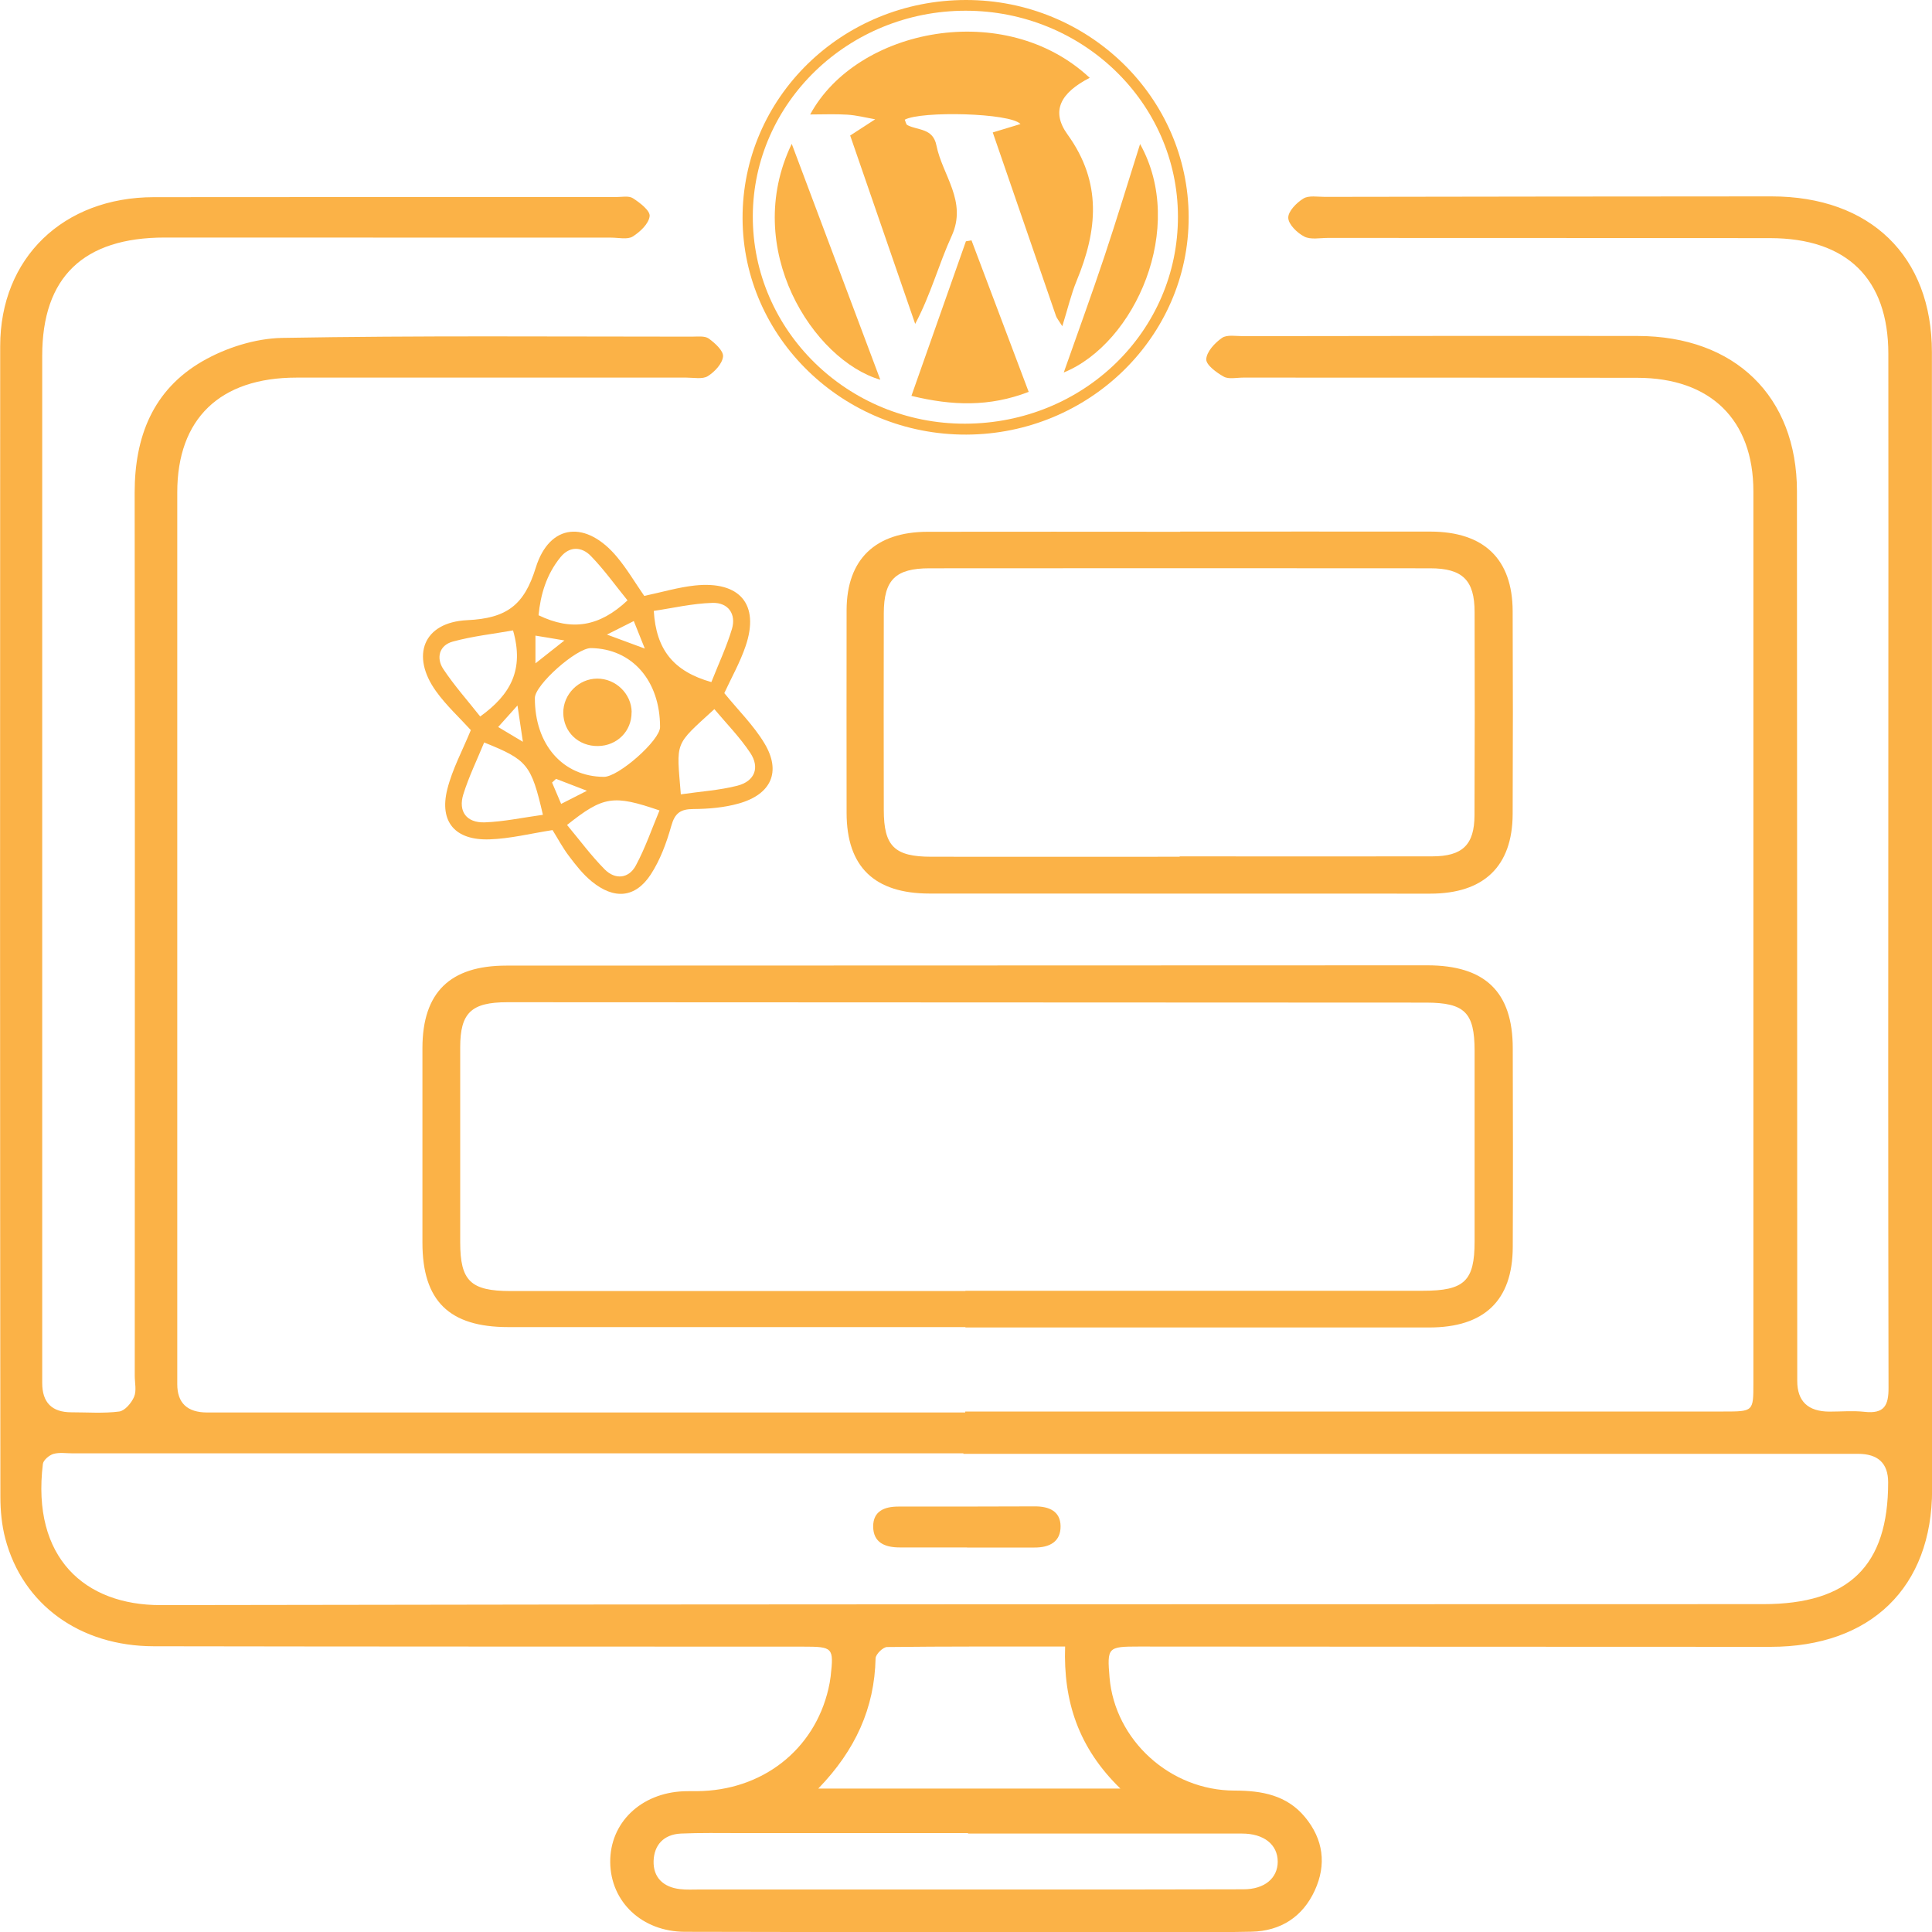 <?xml version="1.0" encoding="UTF-8"?>
<svg id="Layer_1" data-name="Layer 1" xmlns="http://www.w3.org/2000/svg" viewBox="0 0 200 200">
  <defs>
    <style>
      .cls-1 {
        fill: #fbb247;
      }
    </style>
  </defs>
  <path class="cls-1" d="M99.93,146.12c26.16,0,52.32,0,78.48,0,3.1,0,3.1,0,3.1-2.93,0-30.77,0-61.55,0-92.32,0-7.41-4.43-11.75-12.01-11.76-13.61-.02-27.21-.02-40.82-.02-.68,0-1.48,.19-2-.1-.75-.42-1.83-1.21-1.81-1.8,.04-.78,.88-1.69,1.63-2.21,.52-.36,1.45-.18,2.2-.18,13.61-.02,27.21-.04,40.82-.02,10.09,.01,16.49,6.26,16.5,16.07,.02,30.7,.02,61.4,.03,92.1q0,3.17,3.34,3.18c1.2,0,2.42-.11,3.61,.02,2.06,.23,2.51-.65,2.5-2.51-.05-22.29-.03-44.59-.02-66.88,0-13.38,.02-26.75,0-40.13,0-7.77-4.29-11.97-12.24-11.98-15.26-.02-30.52-.01-45.78-.02-.83,0-1.79,.2-2.44-.14-.74-.38-1.64-1.26-1.66-1.94-.02-.67,.85-1.56,1.57-2,.55-.34,1.46-.17,2.21-.17,15.41-.02,30.82-.05,46.23-.05,10.25,0,16.62,6.19,16.62,16.13,.01,39.25,.02,78.5,.02,117.76,0,10.09-6.34,16.26-16.73,16.26-21.8,0-43.6-.02-65.4-.03-3.21,0-3.28,.08-3.02,3.21,.56,6.48,6.27,11.7,12.94,11.7,2.84,0,5.41,.48,7.28,2.73,1.92,2.31,2.26,4.93,1.02,7.62-1.24,2.7-3.51,4.2-6.56,4.26-4.36,.09-8.72,.03-13.08,.03-15.18,0-30.37,.02-45.55-.02-4.46-.01-7.7-3.11-7.74-7.2-.04-4.08,3.16-7.17,7.61-7.35,.45-.02,.9-.01,1.35-.01,6.75-.04,12.16-4.25,13.63-10.6,.1-.43,.18-.86,.23-1.29,.33-2.98,.25-3.07-2.87-3.07-22.4-.01-44.8,0-67.2-.04-7.65-.01-13.57-4.31-15.37-11.14-.37-1.4-.51-2.89-.51-4.34C0,115.21,0,75.52,.02,35.83c0-9.12,6.52-15.41,15.92-15.42,15.94-.02,31.87-.01,47.81-.01,.6,0,1.34-.16,1.77,.12,.73,.47,1.8,1.29,1.73,1.86-.09,.78-.99,1.63-1.76,2.11-.54,.33-1.46,.11-2.21,.11-15.41,0-30.82-.01-46.23-.01-8.42,0-12.68,4.11-12.68,12.23,0,35.45,0,70.9,0,106.35q0,3.03,3.02,3.03c1.65,0,3.33,.13,4.95-.08,.59-.08,1.27-.89,1.54-1.52,.27-.63,.07-1.44,.07-2.17,0-30.48,.03-60.96-.01-91.44,0-5.75,1.87-10.63,7.03-13.6,2.41-1.39,5.46-2.36,8.24-2.41,14.13-.25,28.26-.13,42.39-.13,.6,0,1.35-.1,1.76,.19,.65,.47,1.54,1.27,1.49,1.86-.07,.74-.86,1.59-1.58,2.04-.55,.34-1.46,.15-2.21,.15-13.46,0-26.91,0-40.37,0-7.92,0-12.34,4.25-12.34,11.88,0,30.77,0,61.55,0,92.32q0,2.92,3.09,2.93c26.16,0,52.32,0,78.48,0v-.07Zm-.2,4.39v-.06c-30.73,0-61.46,0-92.19,0-.68,0-1.39-.12-2.01,.06-.44,.13-1.04,.64-1.09,1.03-1.19,9.73,4.35,14.64,12.2,14.62,55.3-.11,110.59-.08,165.89-.1,8.87,0,12.94-3.97,12.93-12.61q0-2.94-3.1-2.95c-30.88,0-61.76,0-92.64,0Zm.48,39.31v-.06c-7.88,0-15.77,0-23.65,0-2.03,0-4.05-.04-6.08,.05-1.78,.09-2.77,1.19-2.82,2.84-.05,1.68,.98,2.71,2.73,2.91,.67,.08,1.35,.04,2.02,.04,10.44,0,20.87,0,31.31,0,8.33,0,16.67,.01,25-.02,2.2,0,3.54-1.16,3.55-2.85,0-1.79-1.44-2.92-3.69-2.92-9.46,0-18.92,0-28.38,0Zm-15.51-4.67h31.28c-4.36-4.24-5.91-9.06-5.72-14.7-6.31,0-12.37-.02-18.43,.05-.42,0-1.18,.75-1.19,1.17-.11,5.14-2.08,9.5-5.93,13.48Z"/>
  <path class="cls-1" d="M99.94,137.38c-15.78,0-31.56,0-47.33,0-6.12,0-8.88-2.72-8.88-8.74,0-6.72,0-13.44,0-20.16,.01-5.74,2.85-8.52,8.68-8.52,31.78-.01,63.56-.02,95.34-.03,5.99,0,8.84,2.75,8.85,8.57,.02,6.87,.03,13.74,0,20.6-.02,5.52-2.94,8.32-8.65,8.32-16,0-32.01,0-48.01,0v-.04Zm0-3.73v-.03c15.78,0,31.56,0,47.34,0,4.32,0,5.37-1,5.37-5.11,0-6.58,0-13.15,0-19.73,0-3.96-1.02-4.98-5.01-4.99-31.71-.02-63.42-.03-95.12-.04-3.74,0-4.88,1.1-4.88,4.67,0,6.72,0,13.44,0,20.17,0,4.01,1.07,5.05,5.2,5.06,15.7,0,31.41,0,47.11,0Z"/>
  <path class="cls-1" d="M122.17,55.03c8.64,0,17.27-.01,25.91,0,5.54,.01,8.49,2.84,8.51,8.23,.03,7.01,.03,14.02,0,21.03-.03,5.39-2.98,8.22-8.53,8.22-17.27,0-34.55,0-51.82-.01-5.74,0-8.59-2.78-8.6-8.33,0-7.01-.02-14.02,0-21.03,.02-5.23,2.96-8.08,8.39-8.09,8.71-.02,17.42,0,26.14,0v-.02Zm-.05,33.64v-.02c8.71,0,17.43,.02,26.14,0,3.15,0,4.37-1.21,4.38-4.26,.03-7.01,.03-14.02,.01-21.03,0-3.3-1.25-4.53-4.6-4.53-17.28-.01-34.55-.02-51.83,0-3.51,0-4.72,1.19-4.73,4.63-.02,6.79-.01,13.58,0,20.38,0,3.76,1.1,4.85,4.94,4.85,8.56,.01,17.13,0,25.69,0Z"/>
  <path class="cls-1" d="M66.69,61.69c1.88-.4,3.55-.9,5.25-1.08,4.65-.49,6.71,1.96,5.25,6.26-.58,1.71-1.49,3.32-2.21,4.88,1.42,1.75,3.03,3.33,4.15,5.19,1.77,2.94,.72,5.29-2.66,6.24-1.49,.42-3.11,.56-4.67,.57-1.37,0-1.94,.43-2.31,1.75-.49,1.74-1.14,3.51-2.12,5.02-1.6,2.44-3.78,2.63-6.11,.73-.91-.74-1.65-1.69-2.36-2.63-.66-.87-1.17-1.84-1.7-2.69-2.25,.35-4.38,.89-6.52,.96-3.56,.12-5.22-1.8-4.38-5.17,.52-2.09,1.59-4.06,2.44-6.14-1.16-1.28-2.54-2.54-3.6-4.02-2.64-3.67-1.34-7.14,3.22-7.36,4.12-.19,5.91-1.58,7.1-5.43,1.44-4.63,5.27-4.91,8.44-1.08,1.03,1.24,1.85,2.64,2.8,4.01Zm1.64,13.58c0-4.81-2.9-8.12-7.15-8.18-1.5-.02-5.8,3.8-5.81,5.16-.02,4.82,2.89,8.15,7.15,8.17,1.52,0,5.81-3.79,5.81-5.15Zm-15.22-10.01c-2.01,.36-4.18,.59-6.25,1.16-1.41,.39-1.72,1.71-.97,2.84,1.15,1.73,2.55,3.3,3.82,4.91,3.17-2.28,4.56-4.86,3.4-8.91Zm11.85-3.11c-1.23-1.51-2.4-3.16-3.8-4.6-.91-.94-2.17-1.06-3.13,.12-1.48,1.81-2.08,3.92-2.28,6.02,3.44,1.66,6.31,1.19,9.21-1.54Zm-8.76,22.19c-1.21-5.21-1.6-5.68-6.08-7.48-.73,1.79-1.59,3.54-2.16,5.38-.54,1.75,.32,2.95,2.22,2.89,1.96-.07,3.91-.49,6.01-.78Zm17.44-13.73c.74-1.87,1.57-3.64,2.13-5.5,.46-1.55-.39-2.75-2.02-2.7-2.08,.06-4.16,.55-6.07,.83,.24,4.02,2.04,6.26,5.96,7.37Zm-3.16,11.62c2.06-.3,3.99-.42,5.84-.89,1.83-.47,2.35-1.89,1.35-3.4-1.07-1.61-2.45-3.02-3.72-4.53-4.2,3.84-3.92,3.24-3.47,8.83Zm-2.2,1.67c-4.8-1.65-5.82-1.49-9.58,1.5,1.29,1.54,2.49,3.18,3.91,4.61,1.08,1.08,2.48,.95,3.21-.41,.98-1.82,1.65-3.79,2.45-5.7Zm-5.45-18.21c1.5,.55,2.45,.91,3.92,1.45-.5-1.26-.8-1.99-1.14-2.85-.9,.45-1.53,.78-2.78,1.4Zm-7.4,2.98c1.04-.82,1.85-1.46,3-2.37-1.29-.22-2.05-.35-3-.5v2.87Zm-3.86,6.59c.9,.54,1.52,.91,2.56,1.53-.22-1.46-.36-2.39-.56-3.76-.82,.91-1.29,1.44-2,2.23Zm6,5.36c-.14,.13-.28,.26-.42,.39,.29,.69,.59,1.38,.94,2.21,.9-.46,1.59-.81,2.67-1.36-1.35-.52-2.27-.88-3.19-1.23Z"/>
  <path class="cls-1" d="M123.05,22.48c.02,12.36-10.31,22.47-23.02,22.51-12.71,.04-23.12-10.02-23.16-22.38C76.83,10.11,87.17,0,100.01,0c12.68,0,23.02,10.08,23.04,22.48ZM99.97,1.11c-12.13,0-21.99,9.51-22.04,21.24-.05,11.87,9.84,21.54,21.98,21.51,12.26-.03,22.06-9.58,22.03-21.46-.02-11.75-9.87-21.29-21.98-21.29Z"/>
  <path class="cls-1" d="M100.11,160.19c-2.32,0-4.64,0-6.97,0-1.54,0-2.74-.5-2.75-2.17,0-1.58,1.15-2.06,2.6-2.06,4.72,0,9.44,0,14.16-.02,1.45,0,2.62,.5,2.64,2.04,.02,1.63-1.15,2.23-2.71,2.22-2.32,0-4.64,0-6.97,0h0Z"/>
  <path class="cls-1" d="M65.38,73.72c.02,1.97-1.5,3.49-3.49,3.51-2.02,.02-3.56-1.46-3.58-3.43-.02-1.91,1.58-3.54,3.5-3.55,1.92-.02,3.56,1.57,3.58,3.47Z"/>
  <path class="cls-1" d="M112.82,8.05c-3.04,1.55-4.06,3.45-2.31,5.87,3.61,5,3.09,9.95,.94,15.16-.57,1.38-.91,2.86-1.48,4.69-.4-.64-.58-.84-.66-1.08-2.17-6.29-4.34-12.58-6.54-18.98,1.02-.31,1.89-.57,2.87-.87-1.06-1.16-10.28-1.37-11.98-.45,.09,.19,.12,.48,.27,.56,1.09,.57,2.65,.29,3.01,2.11,.62,3.1,3.22,5.78,1.57,9.38-1.33,2.9-2.14,6.02-3.77,9.09-2.27-6.57-4.53-13.14-6.73-19.5,1.03-.67,1.81-1.18,2.59-1.68-.96-.17-1.92-.42-2.89-.48-1.23-.08-2.48-.02-3.84-.02,4.83-8.93,20.17-12,28.94-3.79Z"/>
  <path class="cls-1" d="M106.48,40.57c-4.06,1.56-7.9,1.44-12.13,.41,1.92-5.46,3.78-10.73,5.64-16,.19-.03,.38-.07,.58-.1,1.95,5.17,3.9,10.35,5.92,15.69Z"/>
  <path class="cls-1" d="M81.96,14.89c3.16,8.41,6.13,16.32,9.17,24.42-6.91-2.01-14.41-13.55-9.17-24.42Z"/>
  <path class="cls-1" d="M118.02,14.91c4.82,8.63-.5,20.63-7.9,23.65,1.46-4.15,2.88-8.04,4.19-11.96,1.31-3.93,2.51-7.89,3.71-11.69Z"/>
</svg>
